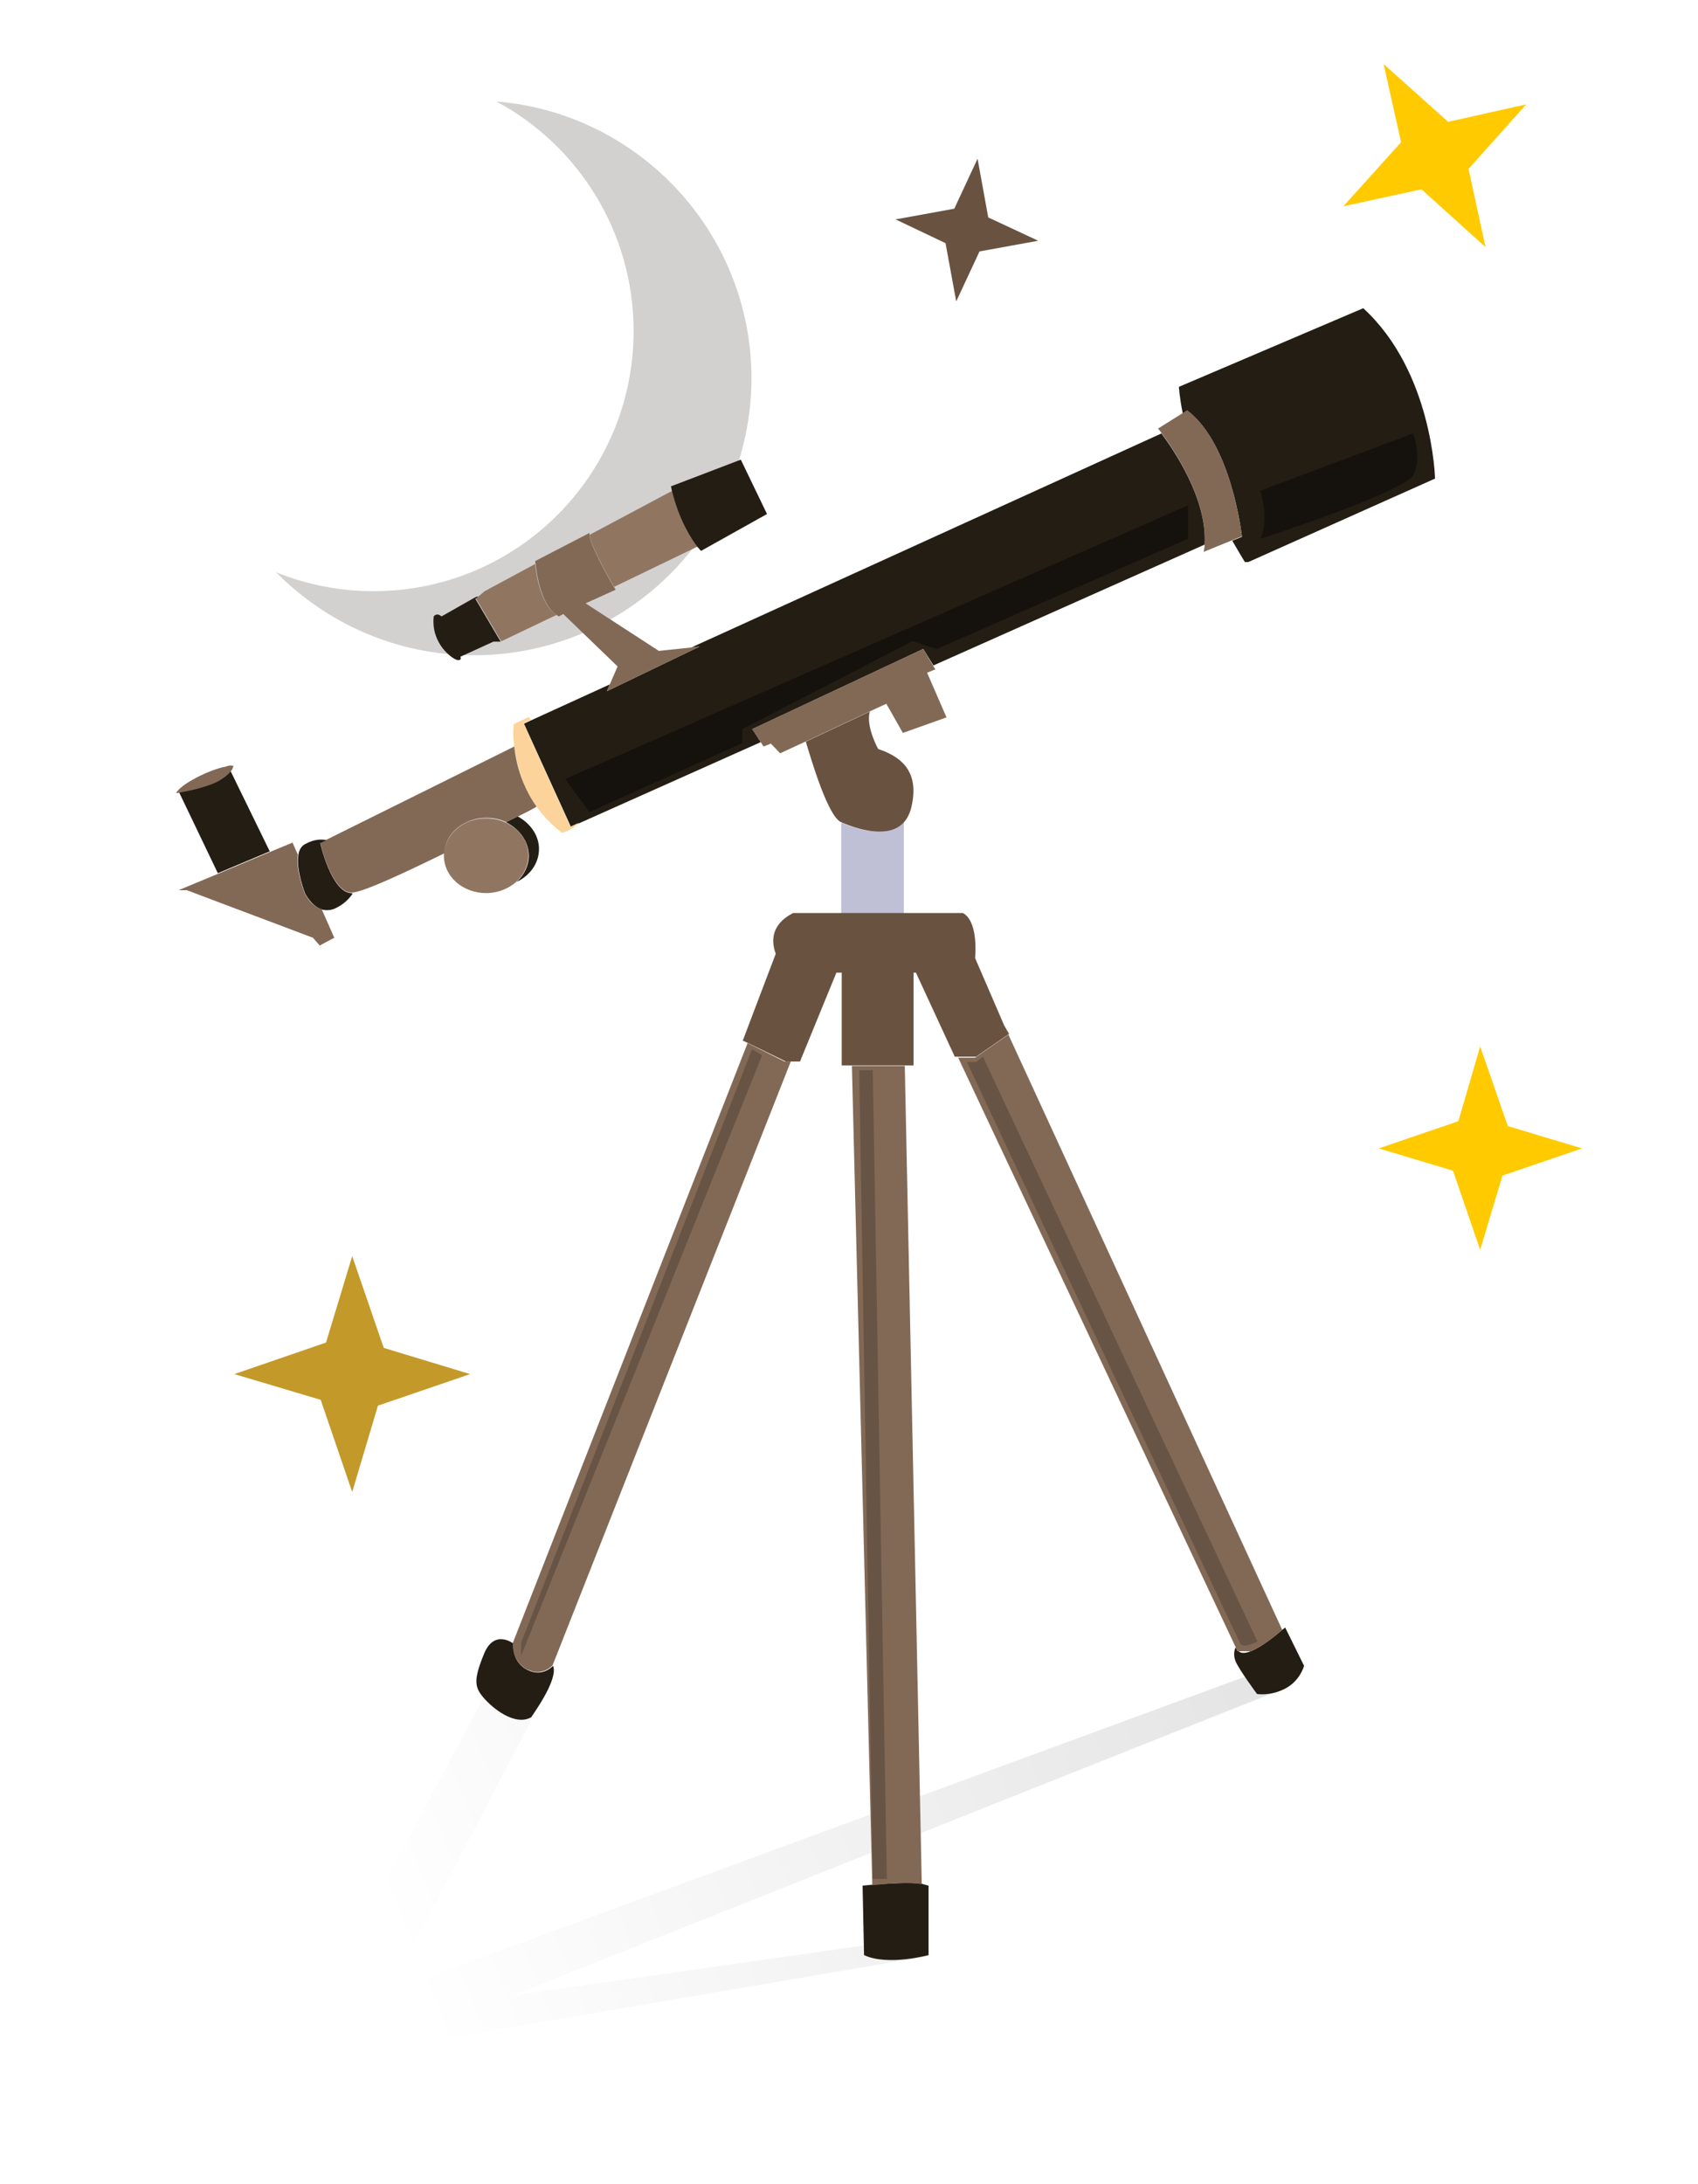 <svg version="1.1" id="Calque_1" xmlns="http://www.w3.org/2000/svg" xmlns:xlink="http://www.w3.org/1999/xlink" x="0px" y="0px"
	 viewBox="0 0 350 450" style="enable-background:new 0 0 350 450;" xml:space="preserve">
<style type="text/css">
	.svgVisiV0{opacity:0.2;fill:#231D14;}
	.svgVisiV1{fill:#C3992A;}
	.svgVisiV2{fill:#FFCA00;}
	.svgVisiV3{opacity:0.1;fill:url(#SVGID_1VisiV_);}
	.svgVisiV4{fill:#695240;}
	.svgVisiV5{fill:none;}
	.svgVisiV6{fill:#231D14;}
	.svgVisiV7{fill:#826956;}
	.svgVisiV8{fill:#FCD49B;}
	.svgVisiV9{fill:#907661;}
	.svgVisiV10{opacity:0.25;fill:#01015B;}
	.svgVisiV11{fill:#FCEA10;}
	.svgVisiV12{opacity:0.4;}
	.svgVisiV13{opacity:0.2;}
</style>
<path class="svgVisiV0" d="M102.3,20.9c16.8,9,28.3,26.8,28.3,47.3c0,29.6-24,53.6-53.6,53.6c-7.1,0-13.9-1.4-20.1-3.9
	c10.4,10.5,24.8,17.1,40.8,17.1c31.6,0,57.2-25.6,57.2-57.2C154.8,47.9,131.7,23.3,102.3,20.9z"/>
<polygon class="svgVisiV1" points="79.1,277.7 72.6,258.8 67.2,276.6 48.3,283.1 66.1,288.4 72.6,307.4 77.9,289.6 96.9,283.1 "/>
<polygon class="svgVisiV2" points="310.8,232 305.1,215.6 300.6,231 284.2,236.6 299.5,241.2 305.1,257.5 309.7,242.2 326.1,236.6 "/>
<linearGradient id="SVGID_1VisiV_" gradientUnits="userSpaceOnUse" x1="246.563" y1="335.55" x2="81.992" y2="402.012">
	<stop  offset="0" style="stop-color:#000000"/>
	<stop  offset="1" style="stop-color:#000000;stop-opacity:0"/>
</linearGradient>
<polyline class="svgVisiV3" points="99.6,349.8 59.4,425.5 191.4,403 184.6,399.9 105.7,411.1 264.9,347.8 259.2,344.5 80.4,410.2 
	111.1,351.4 99.6,349.8 "/>
<polygon class="svgVisiV2" points="314.6,21.5 298.5,25.1 285.2,13.2 288.8,29.3 276.9,42.5 293,39 306.2,50.9 302.7,34.8 "/>
<polygon class="svgVisiV4" points="203.7,44.8 201.5,32.7 196.7,43 184.6,45.2 194.9,50.1 197.1,62.1 201.9,51.8 214,49.6 "/>
<path class="svgVisiV5" d="M108.5,343.9c0.5,0.3,1,0.4,1.4,0.5L108.5,343.9z"/>
<path class="svgVisiV5" d="M257.8,340.2h-2.5C255.8,340.7,256.7,340.6,257.8,340.2z"/>
<path class="svgVisiV6" d="M256,110.6l-2,0.8c0.8,1.4,1.7,2.9,2.6,4.4h0.7l38.5-17.2c0,0-0.5-22-14.8-35.1l-38,16.2c0,0,0.1,2,0.8,5.5
	l0.9-0.6C253.9,91.4,256,110.6,256,110.6z"/>
<path class="svgVisiV7" d="M244.7,84.5l-0.9,0.6l-5.1,3.2c0,0,0.3,0.3,0.7,0.9c2.3,3.1,9.5,13.5,8.9,22.9c0,0.6-0.1,1.1-0.2,1.6l5.9-2.4
	l2-0.8C256,110.6,253.9,91.4,244.7,84.5z"/>
<path class="svgVisiV6" d="M239.4,89.3l-96.9,44.1l1.7-0.2l-19.1,9.2l0.6-1.4l-16.2,7.4l-1.5,0.7l9.7,21.3l1.7-0.8l37.4-16.7l-1.7-2.7
	l35.2-16.5l2.1,3.4l55.9-24.9C248.9,102.7,241.7,92.4,239.4,89.3z"/>
<path class="svgVisiV8" d="M117.6,170.3l-9.7-21.3l1.5-0.7c-0.3-0.4-0.4-0.6-0.4-0.6l-3.1,1.5c0,0-0.3,1.8,0.1,4.6c0.2,2,0.8,4.6,1.9,7.5
	c0.8,1.9,1.7,3.5,2.7,4.9c2.6,3.6,5.3,5.4,5.3,5.4c1.9-0.6,2.9-1.5,3.4-2.1L117.6,170.3z"/>
<path class="svgVisiV6" d="M98.6,122.9l-0.3,0l-0.6,0.3L91,127c-1-0.9-1.6,0-1.6,0c-0.6,5.7,3.9,8.8,4.9,9c1,0.1,0.6-0.7,0.6-0.7l6.8-3.1
	h1.5l-5.2-8.8L98.6,122.9z"/>
<path class="svgVisiV9" d="M143.8,112.6c-1.2-1.6-3.7-5.4-5.2-11.5l-17.1,9.1c0.4,2.6,4,8.9,5.1,10.7L143.8,112.6z"/>
<path class="svgVisiV7" d="M125.1,142.4l19.1-9.2l-1.7,0.2l-6.7,0.7l-15.1-9.8l6.2-2.8c0,0-0.1-0.2-0.3-0.5c-1.1-1.8-4.7-8.1-5.1-10.7
	c0-0.2,0-0.3,0-0.5l-11.2,5.8c0,0,0,0.2,0.1,0.6c0.2,2,1.1,8.3,4.3,10.5c0.2,0.1,0.3,0.2,0.5,0.3l0.9-0.5l11.2,10.8l-1.6,3.7
	L125.1,142.4z"/>
<path class="svgVisiV6" d="M152.7,94.7l-14.4,5.5c0.1,0.3,0.1,0.6,0.2,0.9c1.5,6.1,4,9.9,5.2,11.5c0.5,0.6,0.8,0.9,0.8,0.9l13.6-7.6
	L152.7,94.7z"/>
<path class="svgVisiV9" d="M110.3,116.2l-10.4,5.6l-1.3,1.1l-0.5,0.4l5.2,8.8l0.5-0.2l10.9-5.2C111.4,124.5,110.5,118.2,110.3,116.2z"/>
<polygon class="svgVisiV7" points="191.1,138.6 192.8,137.9 192.3,137.1 190.3,133.7 155,150.2 156.8,152.9 157.4,153.8 158.9,153.2 
	160.8,155.2 166,152.8 179.2,146.6 182.7,145 186.1,151 195.1,147.8 "/>
<path class="svgVisiV10" d="M186.3,169.2c-3.1,3.9-10,1.5-12.9,0.3v18.7h12.9V169.2z"/>
<path class="svgVisiV4" d="M181,154.3c0,0-2.6-4.7-1.7-7.7l-13.2,6.2c1.2,4,4.6,15.5,7.3,16.6c0,0,0.1,0,0.2,0.1c2.9,1.2,9.7,3.6,12.9-0.3
	c0.5-0.6,0.9-1.4,1.2-2.3C189.6,159.8,186.7,156.2,181,154.3z"/>
<path class="svgVisiV6" d="M109,176.3c0,2.1-1,4-2.5,5.4c2.7-1.3,4.6-3.8,4.6-6.8c0-2.8-1.8-5.3-4.4-6.7c-0.8,0.4-1.6,0.8-2.4,1.2
	C107.1,170.8,109,173.4,109,176.3z"/>
<path class="svgVisiV7" d="M110.6,166.2c-1-1.4-1.9-3-2.7-4.9c-1.2-2.9-1.7-5.5-1.9-7.5l-38.7,19.2l-1.3,0.6c0,0,2.2,9.8,6.2,10.3
	c0.1,0,0.2,0,0.4,0c2.5-0.2,10.6-4,19-8.1c0.1-2.8,1.9-5.2,4.6-6.4c0,0,0,0,0,0c1.2-0.6,2.6-0.9,4.1-0.9c1.5,0,2.8,0.3,4.1,0.9
	c0.8-0.4,1.6-0.9,2.4-1.2l0,0C108.2,167.5,109.6,166.8,110.6,166.2z M105.8,167.9c0.3,0.1,0.6,0.2,0.9,0.4
	C106.4,168.1,106.1,168,105.8,167.9z"/>
<path class="svgVisiV9" d="M104.3,169.5c-1.2-0.6-2.6-0.9-4.1-0.9c-1.5,0-2.9,0.3-4.1,0.9c-2.6,1.2-4.4,3.6-4.6,6.4c0,0.1,0,0.2,0,0.4
	c0,4.3,3.9,7.7,8.7,7.7c2.4,0,4.6-0.9,6.2-2.3c1.5-1.4,2.5-3.3,2.5-5.4C109,173.4,107.1,170.8,104.3,169.5z"/>
<path class="svgVisiV4" d="M207,211.3L207,211.3l-6-13.9c0.6-8.4-2.6-9.3-2.6-9.3h-12.1h-12.9h-9.9c-4.5,2.3-4.6,5.7-3.6,8.4l-6.8,17.9
	l1.1,0.5l7.8,3.8h1.3h1.6l7.5-18.3h1.1v19.1h2.2h10.9h1.7v-19.1h0.5l-0.5-1v0l0.5,1l8,17.3h0.9h3.5l6.8-4.7L207,211.3z"/>
<path class="svgVisiV6" d="M264.9,335.3c0,0-0.2,0.2-0.6,0.5c-1.3,1.1-4.2,3.5-6.5,4.4c-1,0.4-1.9,0.5-2.5,0h-0.1L255,340
	c-0.1-0.2-0.2-0.4-0.3-0.6c0,0-0.7,1.2,0,2.9c0.7,1.7,4.4,6.7,4.4,6.7s2.7,0.5,5.8-1.1c3.1-1.6,3.9-4.7,3.9-4.7L264.9,335.3z"/>
<path class="svgVisiV11" d="M255.3,340.2c-0.1-0.1-0.2-0.2-0.3-0.3l0.1,0.3H255.3z"/>
<path class="svgVisiV6" d="M190,388.1c-2.6-0.4-7.4,0-10.2,0.2c-1.2,0.1-2,0.2-2,0.2l0.3,14.3c4.9,2.3,13.3,0,13.3,0v-14.3
	C191.1,388.4,190.6,388.3,190,388.1z"/>
<path class="svgVisiV6" d="M114,343.2L114,343.2c0,0-1.6,1.8-4,1.3c-0.5-0.1-0.9-0.3-1.4-0.5c-3.2-1.7-2.8-5.4-2.8-5.4v0
	c0,0-4-3.1-6.1,2.3c-2.2,5.4-1.8,6.8,0,8.9c1.8,2.1,6.4,5.9,9.8,4C109.4,353.8,115.2,346.1,114,343.2z"/>
<path class="svgVisiV6" d="M72.2,184c-4-0.5-6.2-10.3-6.2-10.3l1.3-0.6c-0.9-0.2-2.4-0.3-4.4,0.8c-0.8,0.4-1.3,1.3-1.4,2.3
	c-0.5,3.1,1.4,7.9,1.4,7.9s1.3,2.6,3.5,3.3c0.9,0.2,1.9,0.2,3-0.4c1.6-0.8,2.6-1.9,3.3-2.9C72.4,184,72.3,184,72.2,184z"/>
<path class="svgVisiV6" d="M47.5,158.8c-0.4,0.6-1.1,1.3-2.5,2c-2.3,1.3-6.5,2.2-8.1,2.4l8,16.7l10.7-4.5L47.5,158.8z"/>
<path class="svgVisiV7" d="M66.3,187.3c-2.3-0.6-3.5-3.3-3.5-3.3s-1.9-4.8-1.4-7.9l-1.1-2.5l-4.6,1.9L45,180l-8.2,3.4h1.7l26,9.8l1.4,1.6
	l3-1.6L66.3,187.3z"/>
<path class="svgVisiV7" d="M47,157.8c-0.1,0-0.2,0-0.3,0.1c-1.1,0.2-2.9,0.7-5.4,1.9c-4.5,2.2-5,3.6-5,3.6s0.3,0,0.7-0.1
	c1.6-0.3,5.7-1.1,8.1-2.4c1.3-0.8,2.1-1.5,2.5-2c0.5-0.7,0.5-1.1,0.5-1.1S47.7,157.6,47,157.8z"/>
<path class="svgVisiV7" d="M255.3,340.2h2.5c2.3-0.9,5.3-3.3,6.5-4.4L207,211.3l0.8,1.9l-6.8,4.7h-3.5L255,340
	C255.1,340.1,255.2,340.2,255.3,340.2z"/>
<path class="svgVisiV7" d="M154.1,214.9l-48.4,123.6c0,0-0.3,3.6,2.8,5.4l0,0l1.4,0.5c2.4,0.5,4-1.3,4-1.3l49.1-124.4h-1.3L154.1,214.9z"
	/>
<path class="svgVisiV7" d="M179.8,388.4c2.7-0.3,7.6-0.7,10.2-0.2l-3.5-168.6h-10.9L179.8,388.4z"/>
<path class="svgVisiV12" d="M259.8,111c0,0,1.9-3.6,0-9.9l31.5-11.8c0,0,1.9,5.1,0,8.6S259.8,111,259.8,111z"/>
<polygon class="svgVisiV12" points="244.9,111 193.1,133.7 188.1,132.1 153,150.2 153,153.1 121.5,167.3 116.5,160.5 244.9,104.1 "/>
<polygon class="svgVisiV13" points="155,216.2 157.1,217.4 107.4,341.2 107.4,338.5 "/>
<polygon class="svgVisiV13" points="177.1,220.5 179.9,220.5 182.8,387.1 179.9,387.1 "/>
<path class="svgVisiV13" d="M199.3,218.8h1.9l1.4-1.1l56.6,120.5c0,0-2.9,1.5-3.5,0.5C255.1,337.7,199.3,218.8,199.3,218.8z"/>
</svg>
